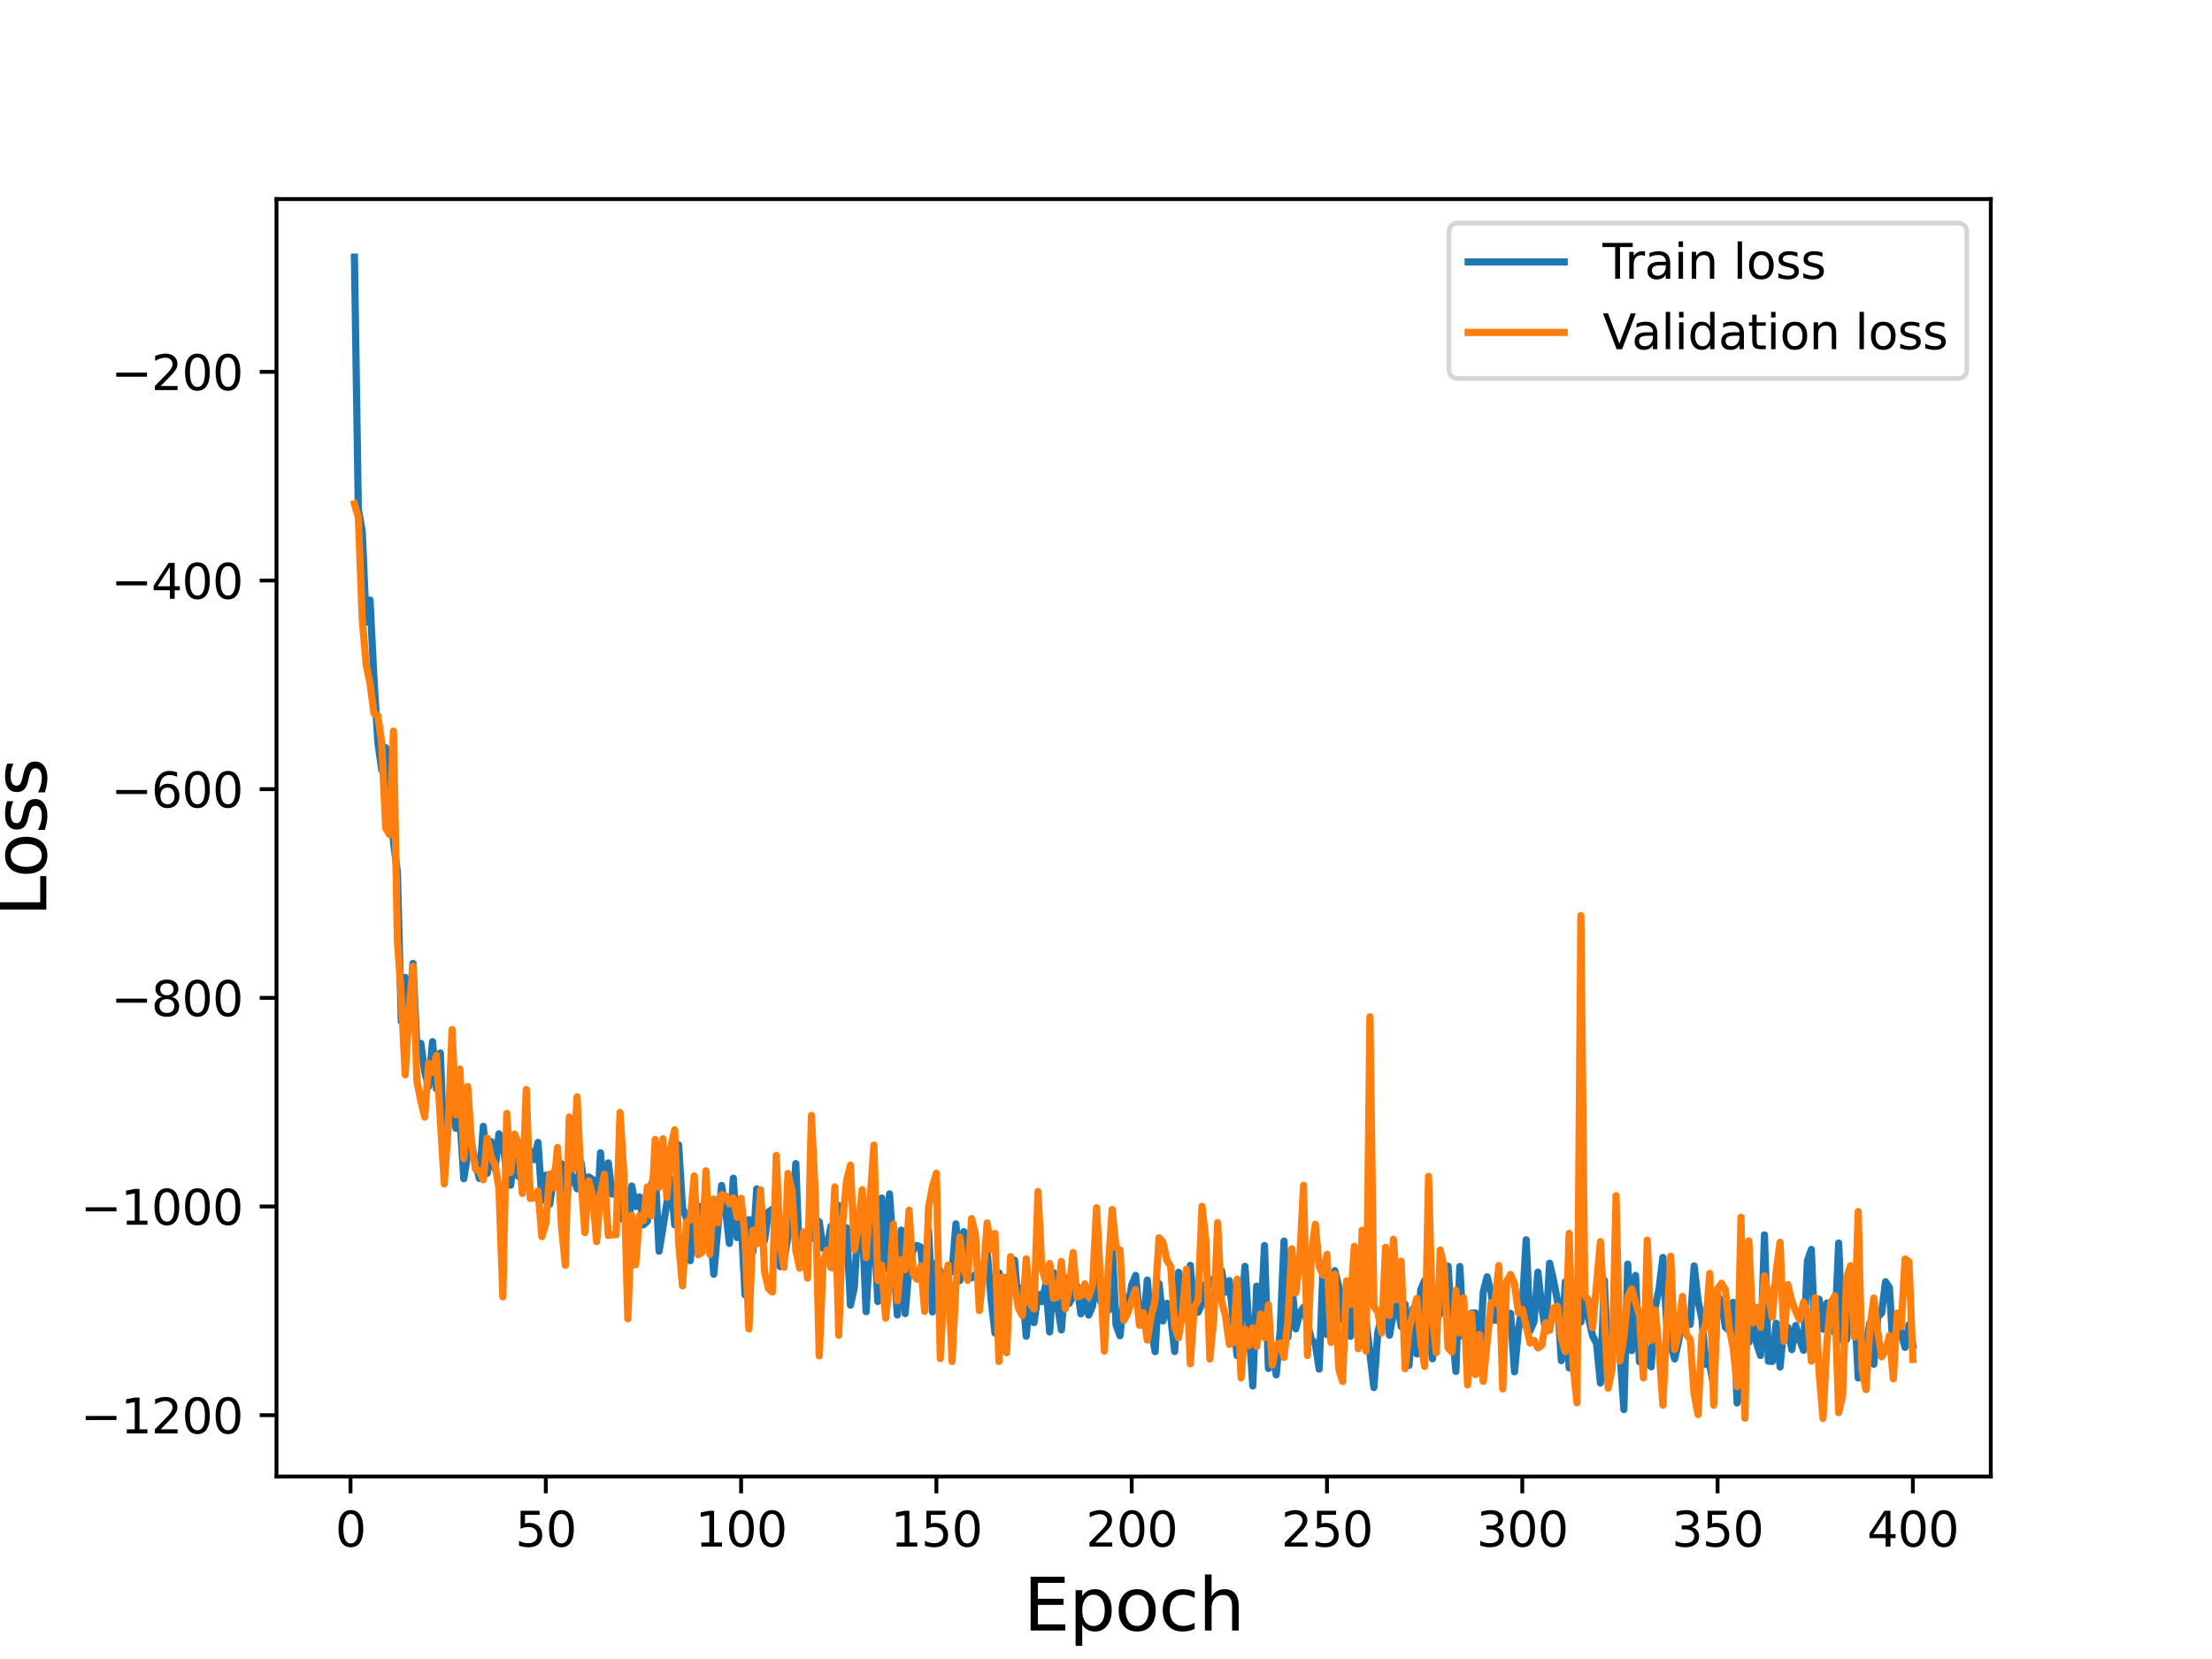 <?xml version="1.0" encoding="utf-8" standalone="no"?>
<!DOCTYPE svg PUBLIC "-//W3C//DTD SVG 1.1//EN"
  "http://www.w3.org/Graphics/SVG/1.1/DTD/svg11.dtd">
<svg height="345.6pt" version="1.1" viewBox="0 0 460.8 345.6" width="460.8pt" xmlns="http://www.w3.org/2000/svg" xmlns:xlink="http://www.w3.org/1999/xlink">
 <defs>
  <style type="text/css">*{stroke-linecap:butt;stroke-linejoin:round;}</style>
 </defs>
 <g id="figure_1">
  <g id="patch_1">
   <path d="M 0 345.6 
L 460.8 345.6 
L 460.8 0 
L 0 0 
z
" style="fill:#ffffff;"/>
  </g>
  <g id="axes_1">
   <g id="patch_2">
    <path d="M 57.6 307.584 
L 414.72 307.584 
L 414.72 41.472 
L 57.6 41.472 
z
" style="fill:#ffffff;"/>
   </g>
   <g id="matplotlib.axis_1">
    <g id="xtick_1">
     <g id="line2d_1">
      <defs>
       <path d="M 0 0 
L 0 3.5 
" id="m85d0557d67" style="stroke:#000000;stroke-width:0.8;"/>
      </defs>
      <g>
       <use style="stroke:#000000;stroke-width:0.8;" x="73.019" xlink:href="#m85d0557d67" y="307.584"/>
      </g>
     </g>
     <g id="text_1">
      <!-- 0 -->
      <g transform="translate(69.838 322.182)scale(0.1 -0.1)">
       <defs>
        <path d="M 2034 4250 
Q 1547 4250 1301 3770 
Q 1056 3291 1056 2328 
Q 1056 1369 1301 889 
Q 1547 409 2034 409 
Q 2525 409 2770 889 
Q 3016 1369 3016 2328 
Q 3016 3291 2770 3770 
Q 2525 4250 2034 4250 
z
M 2034 4750 
Q 2819 4750 3233 4129 
Q 3647 3509 3647 2328 
Q 3647 1150 3233 529 
Q 2819 -91 2034 -91 
Q 1250 -91 836 529 
Q 422 1150 422 2328 
Q 422 3509 836 4129 
Q 1250 4750 2034 4750 
z
" id="DejaVuSans-30" transform="scale(0.016)"/>
       </defs>
       <use xlink:href="#DejaVuSans-30"/>
      </g>
     </g>
    </g>
    <g id="xtick_2">
     <g id="line2d_2">
      <g>
       <use style="stroke:#000000;stroke-width:0.8;" x="113.703" xlink:href="#m85d0557d67" y="307.584"/>
      </g>
     </g>
     <g id="text_2">
      <!-- 50 -->
      <g transform="translate(107.34 322.182)scale(0.1 -0.1)">
       <defs>
        <path d="M 691 4666 
L 3169 4666 
L 3169 4134 
L 1269 4134 
L 1269 2991 
Q 1406 3038 1543 3061 
Q 1681 3084 1819 3084 
Q 2600 3084 3056 2656 
Q 3513 2228 3513 1497 
Q 3513 744 3044 326 
Q 2575 -91 1722 -91 
Q 1428 -91 1123 -41 
Q 819 9 494 109 
L 494 744 
Q 775 591 1075 516 
Q 1375 441 1709 441 
Q 2250 441 2565 725 
Q 2881 1009 2881 1497 
Q 2881 1984 2565 2268 
Q 2250 2553 1709 2553 
Q 1456 2553 1204 2497 
Q 953 2441 691 2322 
L 691 4666 
z
" id="DejaVuSans-35" transform="scale(0.016)"/>
       </defs>
       <use xlink:href="#DejaVuSans-35"/>
       <use x="63.623" xlink:href="#DejaVuSans-30"/>
      </g>
     </g>
    </g>
    <g id="xtick_3">
     <g id="line2d_3">
      <g>
       <use style="stroke:#000000;stroke-width:0.8;" x="154.386" xlink:href="#m85d0557d67" y="307.584"/>
      </g>
     </g>
     <g id="text_3">
      <!-- 100 -->
      <g transform="translate(144.842 322.182)scale(0.1 -0.1)">
       <defs>
        <path d="M 794 531 
L 1825 531 
L 1825 4091 
L 703 3866 
L 703 4441 
L 1819 4666 
L 2450 4666 
L 2450 531 
L 3481 531 
L 3481 0 
L 794 0 
L 794 531 
z
" id="DejaVuSans-31" transform="scale(0.016)"/>
       </defs>
       <use xlink:href="#DejaVuSans-31"/>
       <use x="63.623" xlink:href="#DejaVuSans-30"/>
       <use x="127.246" xlink:href="#DejaVuSans-30"/>
      </g>
     </g>
    </g>
    <g id="xtick_4">
     <g id="line2d_4">
      <g>
       <use style="stroke:#000000;stroke-width:0.8;" x="195.07" xlink:href="#m85d0557d67" y="307.584"/>
      </g>
     </g>
     <g id="text_4">
      <!-- 150 -->
      <g transform="translate(185.526 322.182)scale(0.1 -0.1)">
       <use xlink:href="#DejaVuSans-31"/>
       <use x="63.623" xlink:href="#DejaVuSans-35"/>
       <use x="127.246" xlink:href="#DejaVuSans-30"/>
      </g>
     </g>
    </g>
    <g id="xtick_5">
     <g id="line2d_5">
      <g>
       <use style="stroke:#000000;stroke-width:0.8;" x="235.753" xlink:href="#m85d0557d67" y="307.584"/>
      </g>
     </g>
     <g id="text_5">
      <!-- 200 -->
      <g transform="translate(226.209 322.182)scale(0.1 -0.1)">
       <defs>
        <path d="M 1228 531 
L 3431 531 
L 3431 0 
L 469 0 
L 469 531 
Q 828 903 1448 1529 
Q 2069 2156 2228 2338 
Q 2531 2678 2651 2914 
Q 2772 3150 2772 3378 
Q 2772 3750 2511 3984 
Q 2250 4219 1831 4219 
Q 1534 4219 1204 4116 
Q 875 4013 500 3803 
L 500 4441 
Q 881 4594 1212 4672 
Q 1544 4750 1819 4750 
Q 2544 4750 2975 4387 
Q 3406 4025 3406 3419 
Q 3406 3131 3298 2873 
Q 3191 2616 2906 2266 
Q 2828 2175 2409 1742 
Q 1991 1309 1228 531 
z
" id="DejaVuSans-32" transform="scale(0.016)"/>
       </defs>
       <use xlink:href="#DejaVuSans-32"/>
       <use x="63.623" xlink:href="#DejaVuSans-30"/>
       <use x="127.246" xlink:href="#DejaVuSans-30"/>
      </g>
     </g>
    </g>
    <g id="xtick_6">
     <g id="line2d_6">
      <g>
       <use style="stroke:#000000;stroke-width:0.8;" x="276.437" xlink:href="#m85d0557d67" y="307.584"/>
      </g>
     </g>
     <g id="text_6">
      <!-- 250 -->
      <g transform="translate(266.893 322.182)scale(0.1 -0.1)">
       <use xlink:href="#DejaVuSans-32"/>
       <use x="63.623" xlink:href="#DejaVuSans-35"/>
       <use x="127.246" xlink:href="#DejaVuSans-30"/>
      </g>
     </g>
    </g>
    <g id="xtick_7">
     <g id="line2d_7">
      <g>
       <use style="stroke:#000000;stroke-width:0.8;" x="317.12" xlink:href="#m85d0557d67" y="307.584"/>
      </g>
     </g>
     <g id="text_7">
      <!-- 300 -->
      <g transform="translate(307.576 322.182)scale(0.1 -0.1)">
       <defs>
        <path d="M 2597 2516 
Q 3050 2419 3304 2112 
Q 3559 1806 3559 1356 
Q 3559 666 3084 287 
Q 2609 -91 1734 -91 
Q 1441 -91 1130 -33 
Q 819 25 488 141 
L 488 750 
Q 750 597 1062 519 
Q 1375 441 1716 441 
Q 2309 441 2620 675 
Q 2931 909 2931 1356 
Q 2931 1769 2642 2001 
Q 2353 2234 1838 2234 
L 1294 2234 
L 1294 2753 
L 1863 2753 
Q 2328 2753 2575 2939 
Q 2822 3125 2822 3475 
Q 2822 3834 2567 4026 
Q 2313 4219 1838 4219 
Q 1578 4219 1281 4162 
Q 984 4106 628 3988 
L 628 4550 
Q 988 4650 1302 4700 
Q 1616 4750 1894 4750 
Q 2613 4750 3031 4423 
Q 3450 4097 3450 3541 
Q 3450 3153 3228 2886 
Q 3006 2619 2597 2516 
z
" id="DejaVuSans-33" transform="scale(0.016)"/>
       </defs>
       <use xlink:href="#DejaVuSans-33"/>
       <use x="63.623" xlink:href="#DejaVuSans-30"/>
       <use x="127.246" xlink:href="#DejaVuSans-30"/>
      </g>
     </g>
    </g>
    <g id="xtick_8">
     <g id="line2d_8">
      <g>
       <use style="stroke:#000000;stroke-width:0.8;" x="357.804" xlink:href="#m85d0557d67" y="307.584"/>
      </g>
     </g>
     <g id="text_8">
      <!-- 350 -->
      <g transform="translate(348.26 322.182)scale(0.1 -0.1)">
       <use xlink:href="#DejaVuSans-33"/>
       <use x="63.623" xlink:href="#DejaVuSans-35"/>
       <use x="127.246" xlink:href="#DejaVuSans-30"/>
      </g>
     </g>
    </g>
    <g id="xtick_9">
     <g id="line2d_9">
      <g>
       <use style="stroke:#000000;stroke-width:0.8;" x="398.487" xlink:href="#m85d0557d67" y="307.584"/>
      </g>
     </g>
     <g id="text_9">
      <!-- 400 -->
      <g transform="translate(388.944 322.182)scale(0.1 -0.1)">
       <defs>
        <path d="M 2419 4116 
L 825 1625 
L 2419 1625 
L 2419 4116 
z
M 2253 4666 
L 3047 4666 
L 3047 1625 
L 3713 1625 
L 3713 1100 
L 3047 1100 
L 3047 0 
L 2419 0 
L 2419 1100 
L 313 1100 
L 313 1709 
L 2253 4666 
z
" id="DejaVuSans-34" transform="scale(0.016)"/>
       </defs>
       <use xlink:href="#DejaVuSans-34"/>
       <use x="63.623" xlink:href="#DejaVuSans-30"/>
       <use x="127.246" xlink:href="#DejaVuSans-30"/>
      </g>
     </g>
    </g>
    <g id="text_10">
     <!-- Epoch -->
     <g transform="translate(213.194 339.66)scale(0.15 -0.15)">
      <defs>
       <path d="M 628 4666 
L 3578 4666 
L 3578 4134 
L 1259 4134 
L 1259 2753 
L 3481 2753 
L 3481 2222 
L 1259 2222 
L 1259 531 
L 3634 531 
L 3634 0 
L 628 0 
L 628 4666 
z
" id="DejaVuSans-45" transform="scale(0.016)"/>
       <path d="M 1159 525 
L 1159 -1331 
L 581 -1331 
L 581 3500 
L 1159 3500 
L 1159 2969 
Q 1341 3281 1617 3432 
Q 1894 3584 2278 3584 
Q 2916 3584 3314 3078 
Q 3713 2572 3713 1747 
Q 3713 922 3314 415 
Q 2916 -91 2278 -91 
Q 1894 -91 1617 61 
Q 1341 213 1159 525 
z
M 3116 1747 
Q 3116 2381 2855 2742 
Q 2594 3103 2138 3103 
Q 1681 3103 1420 2742 
Q 1159 2381 1159 1747 
Q 1159 1113 1420 752 
Q 1681 391 2138 391 
Q 2594 391 2855 752 
Q 3116 1113 3116 1747 
z
" id="DejaVuSans-70" transform="scale(0.016)"/>
       <path d="M 1959 3097 
Q 1497 3097 1228 2736 
Q 959 2375 959 1747 
Q 959 1119 1226 758 
Q 1494 397 1959 397 
Q 2419 397 2687 759 
Q 2956 1122 2956 1747 
Q 2956 2369 2687 2733 
Q 2419 3097 1959 3097 
z
M 1959 3584 
Q 2709 3584 3137 3096 
Q 3566 2609 3566 1747 
Q 3566 888 3137 398 
Q 2709 -91 1959 -91 
Q 1206 -91 779 398 
Q 353 888 353 1747 
Q 353 2609 779 3096 
Q 1206 3584 1959 3584 
z
" id="DejaVuSans-6f" transform="scale(0.016)"/>
       <path d="M 3122 3366 
L 3122 2828 
Q 2878 2963 2633 3030 
Q 2388 3097 2138 3097 
Q 1578 3097 1268 2742 
Q 959 2388 959 1747 
Q 959 1106 1268 751 
Q 1578 397 2138 397 
Q 2388 397 2633 464 
Q 2878 531 3122 666 
L 3122 134 
Q 2881 22 2623 -34 
Q 2366 -91 2075 -91 
Q 1284 -91 818 406 
Q 353 903 353 1747 
Q 353 2603 823 3093 
Q 1294 3584 2113 3584 
Q 2378 3584 2631 3529 
Q 2884 3475 3122 3366 
z
" id="DejaVuSans-63" transform="scale(0.016)"/>
       <path d="M 3513 2113 
L 3513 0 
L 2938 0 
L 2938 2094 
Q 2938 2591 2744 2837 
Q 2550 3084 2163 3084 
Q 1697 3084 1428 2787 
Q 1159 2491 1159 1978 
L 1159 0 
L 581 0 
L 581 4863 
L 1159 4863 
L 1159 2956 
Q 1366 3272 1645 3428 
Q 1925 3584 2291 3584 
Q 2894 3584 3203 3211 
Q 3513 2838 3513 2113 
z
" id="DejaVuSans-68" transform="scale(0.016)"/>
      </defs>
      <use xlink:href="#DejaVuSans-45"/>
      <use x="63.184" xlink:href="#DejaVuSans-70"/>
      <use x="126.66" xlink:href="#DejaVuSans-6f"/>
      <use x="187.842" xlink:href="#DejaVuSans-63"/>
      <use x="242.822" xlink:href="#DejaVuSans-68"/>
     </g>
    </g>
   </g>
   <g id="matplotlib.axis_2">
    <g id="ytick_1">
     <g id="line2d_10">
      <defs>
       <path d="M 0 0 
L -3.5 0 
" id="m32efc9af13" style="stroke:#000000;stroke-width:0.8;"/>
      </defs>
      <g>
       <use style="stroke:#000000;stroke-width:0.8;" x="57.6" xlink:href="#m32efc9af13" y="294.806"/>
      </g>
     </g>
     <g id="text_11">
      <!-- −1200 -->
      <g transform="translate(16.77 298.605)scale(0.1 -0.1)">
       <defs>
        <path d="M 678 2272 
L 4684 2272 
L 4684 1741 
L 678 1741 
L 678 2272 
z
" id="DejaVuSans-2212" transform="scale(0.016)"/>
       </defs>
       <use xlink:href="#DejaVuSans-2212"/>
       <use x="83.789" xlink:href="#DejaVuSans-31"/>
       <use x="147.412" xlink:href="#DejaVuSans-32"/>
       <use x="211.035" xlink:href="#DejaVuSans-30"/>
       <use x="274.658" xlink:href="#DejaVuSans-30"/>
      </g>
     </g>
    </g>
    <g id="ytick_2">
     <g id="line2d_11">
      <g>
       <use style="stroke:#000000;stroke-width:0.8;" x="57.6" xlink:href="#m32efc9af13" y="251.337"/>
      </g>
     </g>
     <g id="text_12">
      <!-- −1000 -->
      <g transform="translate(16.77 255.137)scale(0.1 -0.1)">
       <use xlink:href="#DejaVuSans-2212"/>
       <use x="83.789" xlink:href="#DejaVuSans-31"/>
       <use x="147.412" xlink:href="#DejaVuSans-30"/>
       <use x="211.035" xlink:href="#DejaVuSans-30"/>
       <use x="274.658" xlink:href="#DejaVuSans-30"/>
      </g>
     </g>
    </g>
    <g id="ytick_3">
     <g id="line2d_12">
      <g>
       <use style="stroke:#000000;stroke-width:0.8;" x="57.6" xlink:href="#m32efc9af13" y="207.869"/>
      </g>
     </g>
     <g id="text_13">
      <!-- −800 -->
      <g transform="translate(23.133 211.668)scale(0.1 -0.1)">
       <defs>
        <path d="M 2034 2216 
Q 1584 2216 1326 1975 
Q 1069 1734 1069 1313 
Q 1069 891 1326 650 
Q 1584 409 2034 409 
Q 2484 409 2743 651 
Q 3003 894 3003 1313 
Q 3003 1734 2745 1975 
Q 2488 2216 2034 2216 
z
M 1403 2484 
Q 997 2584 770 2862 
Q 544 3141 544 3541 
Q 544 4100 942 4425 
Q 1341 4750 2034 4750 
Q 2731 4750 3128 4425 
Q 3525 4100 3525 3541 
Q 3525 3141 3298 2862 
Q 3072 2584 2669 2484 
Q 3125 2378 3379 2068 
Q 3634 1759 3634 1313 
Q 3634 634 3220 271 
Q 2806 -91 2034 -91 
Q 1263 -91 848 271 
Q 434 634 434 1313 
Q 434 1759 690 2068 
Q 947 2378 1403 2484 
z
M 1172 3481 
Q 1172 3119 1398 2916 
Q 1625 2713 2034 2713 
Q 2441 2713 2670 2916 
Q 2900 3119 2900 3481 
Q 2900 3844 2670 4047 
Q 2441 4250 2034 4250 
Q 1625 4250 1398 4047 
Q 1172 3844 1172 3481 
z
" id="DejaVuSans-38" transform="scale(0.016)"/>
       </defs>
       <use xlink:href="#DejaVuSans-2212"/>
       <use x="83.789" xlink:href="#DejaVuSans-38"/>
       <use x="147.412" xlink:href="#DejaVuSans-30"/>
       <use x="211.035" xlink:href="#DejaVuSans-30"/>
      </g>
     </g>
    </g>
    <g id="ytick_4">
     <g id="line2d_13">
      <g>
       <use style="stroke:#000000;stroke-width:0.8;" x="57.6" xlink:href="#m32efc9af13" y="164.401"/>
      </g>
     </g>
     <g id="text_14">
      <!-- −600 -->
      <g transform="translate(23.133 168.2)scale(0.1 -0.1)">
       <defs>
        <path d="M 2113 2584 
Q 1688 2584 1439 2293 
Q 1191 2003 1191 1497 
Q 1191 994 1439 701 
Q 1688 409 2113 409 
Q 2538 409 2786 701 
Q 3034 994 3034 1497 
Q 3034 2003 2786 2293 
Q 2538 2584 2113 2584 
z
M 3366 4563 
L 3366 3988 
Q 3128 4100 2886 4159 
Q 2644 4219 2406 4219 
Q 1781 4219 1451 3797 
Q 1122 3375 1075 2522 
Q 1259 2794 1537 2939 
Q 1816 3084 2150 3084 
Q 2853 3084 3261 2657 
Q 3669 2231 3669 1497 
Q 3669 778 3244 343 
Q 2819 -91 2113 -91 
Q 1303 -91 875 529 
Q 447 1150 447 2328 
Q 447 3434 972 4092 
Q 1497 4750 2381 4750 
Q 2619 4750 2861 4703 
Q 3103 4656 3366 4563 
z
" id="DejaVuSans-36" transform="scale(0.016)"/>
       </defs>
       <use xlink:href="#DejaVuSans-2212"/>
       <use x="83.789" xlink:href="#DejaVuSans-36"/>
       <use x="147.412" xlink:href="#DejaVuSans-30"/>
       <use x="211.035" xlink:href="#DejaVuSans-30"/>
      </g>
     </g>
    </g>
    <g id="ytick_5">
     <g id="line2d_14">
      <g>
       <use style="stroke:#000000;stroke-width:0.8;" x="57.6" xlink:href="#m32efc9af13" y="120.932"/>
      </g>
     </g>
     <g id="text_15">
      <!-- −400 -->
      <g transform="translate(23.133 124.731)scale(0.1 -0.1)">
       <use xlink:href="#DejaVuSans-2212"/>
       <use x="83.789" xlink:href="#DejaVuSans-34"/>
       <use x="147.412" xlink:href="#DejaVuSans-30"/>
       <use x="211.035" xlink:href="#DejaVuSans-30"/>
      </g>
     </g>
    </g>
    <g id="ytick_6">
     <g id="line2d_15">
      <g>
       <use style="stroke:#000000;stroke-width:0.8;" x="57.6" xlink:href="#m32efc9af13" y="77.464"/>
      </g>
     </g>
     <g id="text_16">
      <!-- −200 -->
      <g transform="translate(23.133 81.263)scale(0.1 -0.1)">
       <use xlink:href="#DejaVuSans-2212"/>
       <use x="83.789" xlink:href="#DejaVuSans-32"/>
       <use x="147.412" xlink:href="#DejaVuSans-30"/>
       <use x="211.035" xlink:href="#DejaVuSans-30"/>
      </g>
     </g>
    </g>
    <g id="text_17">
     <!-- Loss -->
     <g transform="translate(9.651 190.979)rotate(-90)scale(0.15 -0.15)">
      <defs>
       <path d="M 628 4666 
L 1259 4666 
L 1259 531 
L 3531 531 
L 3531 0 
L 628 0 
L 628 4666 
z
" id="DejaVuSans-4c" transform="scale(0.016)"/>
       <path d="M 2834 3397 
L 2834 2853 
Q 2591 2978 2328 3040 
Q 2066 3103 1784 3103 
Q 1356 3103 1142 2972 
Q 928 2841 928 2578 
Q 928 2378 1081 2264 
Q 1234 2150 1697 2047 
L 1894 2003 
Q 2506 1872 2764 1633 
Q 3022 1394 3022 966 
Q 3022 478 2636 193 
Q 2250 -91 1575 -91 
Q 1294 -91 989 -36 
Q 684 19 347 128 
L 347 722 
Q 666 556 975 473 
Q 1284 391 1588 391 
Q 1994 391 2212 530 
Q 2431 669 2431 922 
Q 2431 1156 2273 1281 
Q 2116 1406 1581 1522 
L 1381 1569 
Q 847 1681 609 1914 
Q 372 2147 372 2553 
Q 372 3047 722 3315 
Q 1072 3584 1716 3584 
Q 2034 3584 2315 3537 
Q 2597 3491 2834 3397 
z
" id="DejaVuSans-73" transform="scale(0.016)"/>
      </defs>
      <use xlink:href="#DejaVuSans-4c"/>
      <use x="53.963" xlink:href="#DejaVuSans-6f"/>
      <use x="115.145" xlink:href="#DejaVuSans-73"/>
      <use x="167.244" xlink:href="#DejaVuSans-73"/>
     </g>
    </g>
   </g>
   <g id="line2d_16">
    <path clip-path="url(#p80e3a830c1)" d="M 73.833 53.568 
L 74.646 106.083 
L 75.46 110.734 
L 76.274 129.599 
L 77.087 125.014 
L 77.901 141.393 
L 78.715 154.64 
L 79.528 160.421 
L 80.342 155.75 
L 81.156 161.123 
L 81.969 175.389 
L 82.783 181.665 
L 83.597 212.772 
L 84.41 203.626 
L 85.224 211.679 
L 86.038 200.702 
L 86.851 218.437 
L 87.665 217.355 
L 88.479 223.335 
L 89.292 226.341 
L 90.106 216.997 
L 90.92 226.832 
L 91.733 219.362 
L 92.547 240.885 
L 93.361 231.956 
L 94.174 230.038 
L 94.988 235.046 
L 95.802 232.788 
L 96.616 245.549 
L 97.429 240.346 
L 98.243 238.35 
L 99.057 242.42 
L 99.87 245.496 
L 100.684 234.64 
L 101.498 244.426 
L 102.311 237.795 
L 103.125 243.553 
L 103.939 236.196 
L 104.752 237.978 
L 105.566 244.442 
L 106.38 246.904 
L 107.193 239.123 
L 108.007 245.104 
L 108.821 242.242 
L 109.634 241.523 
L 110.448 239.754 
L 111.262 241.572 
L 112.075 237.984 
L 112.889 250.024 
L 113.703 244.814 
L 114.516 250.892 
L 115.33 245.006 
L 116.144 241.84 
L 116.957 242.459 
L 117.771 254.95 
L 118.585 243.761 
L 119.398 245.415 
L 120.212 247.638 
L 121.026 242.141 
L 121.839 247.345 
L 122.653 245.191 
L 123.467 245.716 
L 124.28 255.043 
L 125.094 240.149 
L 125.908 251.315 
L 126.721 242.253 
L 127.535 248.749 
L 128.349 247.025 
L 129.162 253.914 
L 129.976 251.847 
L 130.79 258.943 
L 131.603 247.075 
L 132.417 251.328 
L 133.231 249.341 
L 134.044 255.155 
L 134.858 254.387 
L 135.672 247.177 
L 136.485 243.88 
L 137.299 260.652 
L 139.74 245.619 
L 140.554 255.152 
L 141.367 238.482 
L 142.181 251.612 
L 142.995 253.767 
L 143.808 262.61 
L 144.622 252.356 
L 145.436 251.226 
L 146.249 254.539 
L 147.063 248.206 
L 147.877 254.2 
L 148.69 265.446 
L 150.318 246.96 
L 151.131 251.737 
L 151.945 259.039 
L 152.759 245.437 
L 153.572 257.811 
L 154.386 254.077 
L 155.2 269.747 
L 156.013 254.063 
L 156.827 260.794 
L 157.641 247.67 
L 158.454 250.145 
L 159.268 258.408 
L 160.082 252.471 
L 160.895 251.909 
L 161.709 255.422 
L 162.523 263.86 
L 163.336 262.28 
L 164.15 257.601 
L 164.964 255.786 
L 165.777 242.395 
L 166.591 263.976 
L 167.405 263.732 
L 168.219 257.579 
L 169.032 257.999 
L 169.846 253.952 
L 170.66 254.508 
L 171.473 260.04 
L 172.287 259.743 
L 173.101 255.478 
L 173.914 264.25 
L 174.728 251.157 
L 175.542 262.072 
L 176.355 255.754 
L 177.169 271.888 
L 177.983 268.138 
L 178.796 253.402 
L 179.61 254.189 
L 180.424 273.244 
L 181.237 258.668 
L 182.051 254.639 
L 182.865 271.133 
L 183.678 249.581 
L 184.492 264.167 
L 185.306 248.711 
L 186.933 273.934 
L 187.747 256.25 
L 188.56 273.646 
L 189.374 263.822 
L 190.188 260.493 
L 191.001 259.447 
L 191.815 259.818 
L 192.629 268.489 
L 193.442 256.307 
L 194.256 273.299 
L 195.07 263.08 
L 195.883 264.964 
L 196.697 270.809 
L 197.511 263.912 
L 198.324 264.948 
L 199.138 254.952 
L 199.952 266.767 
L 200.765 256.584 
L 201.579 265.844 
L 202.393 266.216 
L 204.834 264.008 
L 205.647 260.738 
L 206.461 270.58 
L 207.275 277.708 
L 208.088 265.141 
L 208.902 267.92 
L 209.716 266.131 
L 210.529 267.378 
L 211.343 262.506 
L 212.157 272.267 
L 212.97 268.282 
L 213.784 278.349 
L 214.598 269.289 
L 215.411 275.523 
L 216.225 269.596 
L 217.039 271.151 
L 217.852 267.62 
L 218.666 277.485 
L 219.48 265.124 
L 220.293 271.889 
L 221.107 277.037 
L 221.921 266.285 
L 222.734 271.512 
L 223.548 269.975 
L 224.362 267.89 
L 225.175 273.693 
L 225.989 270.876 
L 226.803 273.961 
L 227.616 271.99 
L 228.43 262.649 
L 229.244 271.086 
L 230.057 266.999 
L 230.871 272.982 
L 231.685 259.538 
L 232.498 276.005 
L 233.312 278.258 
L 234.126 270.022 
L 234.939 272.894 
L 235.753 267.692 
L 236.567 265.696 
L 237.381 273.899 
L 238.194 276.105 
L 239.008 266.659 
L 239.822 277.088 
L 240.635 281.576 
L 241.449 267.409 
L 242.263 275.177 
L 243.076 271.516 
L 243.89 274.424 
L 244.704 281.547 
L 245.517 265.04 
L 246.331 269.953 
L 247.145 267.096 
L 247.958 263.601 
L 248.772 273.507 
L 249.586 273.348 
L 250.399 271.559 
L 251.213 267.439 
L 252.027 267.606 
L 252.84 266.333 
L 253.654 267.91 
L 254.468 264.714 
L 255.281 269.199 
L 256.095 266.78 
L 256.909 275.237 
L 257.722 282.416 
L 258.536 275.826 
L 259.35 263.797 
L 260.977 288.724 
L 261.791 267.928 
L 262.604 275.913 
L 263.418 259.471 
L 264.232 285.091 
L 265.045 280.253 
L 265.859 286.399 
L 266.673 277.412 
L 267.486 258.536 
L 268.3 278.547 
L 269.114 267.27 
L 269.927 276.827 
L 270.741 273.559 
L 271.555 272.343 
L 273.182 279.043 
L 273.996 279.866 
L 274.809 285.211 
L 275.623 263.79 
L 276.437 278.021 
L 277.25 272.643 
L 278.064 264.705 
L 278.878 267.966 
L 279.691 274.958 
L 280.505 268.089 
L 281.319 278.392 
L 282.132 269.323 
L 282.946 273.302 
L 283.76 279.991 
L 284.573 275.028 
L 286.201 289.052 
L 287.014 277.56 
L 287.828 274.363 
L 288.642 269.831 
L 289.455 278.147 
L 290.269 273.616 
L 291.083 271.739 
L 291.896 276.337 
L 292.71 271.708 
L 293.524 284.439 
L 294.337 272.647 
L 295.151 282.052 
L 295.965 268.686 
L 296.778 266.747 
L 297.592 276.811 
L 298.406 283.068 
L 299.219 275.239 
L 300.033 273.404 
L 300.847 269.173 
L 301.66 263.772 
L 302.474 276.263 
L 303.288 285.7 
L 304.101 263.835 
L 304.915 278.451 
L 305.729 275.019 
L 306.543 273.528 
L 307.356 273.505 
L 308.17 284.636 
L 308.984 269.103 
L 309.797 265.981 
L 310.611 269.179 
L 311.425 275.064 
L 312.238 270.844 
L 313.052 274.189 
L 313.866 273.667 
L 314.679 273.595 
L 315.493 285.777 
L 316.307 277.093 
L 317.12 272.062 
L 317.934 258.273 
L 318.748 277.209 
L 319.561 275.31 
L 320.375 265.018 
L 321.189 272.439 
L 322.002 277.312 
L 322.816 263.145 
L 323.63 266.712 
L 324.443 270.915 
L 325.257 283.443 
L 326.071 267.031 
L 326.884 284.958 
L 327.698 281.461 
L 328.512 274.03 
L 329.325 275.402 
L 330.139 270.397 
L 330.953 274.671 
L 331.766 278.286 
L 332.58 279.829 
L 333.394 288.109 
L 334.207 266.705 
L 335.021 285.496 
L 335.835 281.854 
L 336.648 277.322 
L 337.462 281.642 
L 338.276 293.64 
L 339.089 263.336 
L 339.903 281.356 
L 340.717 265.704 
L 341.53 283.673 
L 342.344 277.486 
L 343.158 284.031 
L 343.971 284.736 
L 344.785 272.488 
L 345.599 268.501 
L 346.412 261.957 
L 347.226 276.144 
L 348.04 280.026 
L 348.853 283.091 
L 349.667 279.531 
L 350.481 274.266 
L 351.294 274.858 
L 352.108 275.902 
L 352.922 263.714 
L 353.735 270.957 
L 354.549 274.902 
L 355.363 284.243 
L 356.176 284.208 
L 356.99 288.785 
L 357.804 270.028 
L 358.617 271.096 
L 359.431 276.493 
L 360.245 277.127 
L 361.058 271.314 
L 361.872 292.259 
L 362.686 289.689 
L 363.499 275.895 
L 364.313 279.631 
L 365.127 274.73 
L 365.94 279.852 
L 366.754 282.375 
L 367.568 257.247 
L 368.381 283.545 
L 369.195 283.615 
L 370.009 275.661 
L 370.822 284.757 
L 371.636 276.191 
L 372.45 276.529 
L 373.263 281.148 
L 374.077 276.132 
L 374.891 279.119 
L 375.704 281.299 
L 376.518 262.655 
L 377.332 260.281 
L 378.146 280.39 
L 378.959 270.661 
L 379.773 276.883 
L 380.587 271.442 
L 381.4 274.091 
L 382.214 277.624 
L 383.028 258.944 
L 383.841 279.24 
L 384.655 279.073 
L 385.469 273.088 
L 386.282 270.704 
L 387.096 287.057 
L 387.91 279.597 
L 388.723 280.093 
L 389.537 275.513 
L 390.351 284.193 
L 391.164 274.333 
L 391.978 273.543 
L 392.792 267.016 
L 393.605 268.264 
L 394.419 282.087 
L 395.233 274.821 
L 396.86 280.68 
L 397.674 275.955 
L 398.487 280.219 
L 398.487 280.219 
" style="fill:none;stroke:#1f77b4;stroke-linecap:square;stroke-width:1.5;"/>
   </g>
   <g id="line2d_17">
    <path clip-path="url(#p80e3a830c1)" d="M 73.833 104.939 
L 74.646 107.735 
L 75.46 128.977 
L 76.274 138.503 
L 77.087 142.351 
L 77.901 148.634 
L 78.715 149.038 
L 79.528 154.833 
L 80.342 172.478 
L 81.156 173.857 
L 81.969 152.296 
L 82.783 195.813 
L 83.597 207.562 
L 84.41 223.903 
L 85.224 210.295 
L 86.038 201.274 
L 86.851 225.214 
L 87.665 229.329 
L 88.479 232.707 
L 89.292 221.476 
L 90.106 223.347 
L 90.92 219.868 
L 92.547 246.628 
L 93.361 234.925 
L 94.174 214.472 
L 94.988 232.222 
L 95.802 222.697 
L 96.616 241.349 
L 97.429 226.343 
L 98.243 238.29 
L 99.057 243.556 
L 99.87 243.978 
L 100.684 245.768 
L 101.498 237.088 
L 102.311 241.008 
L 103.125 242.551 
L 103.939 247.542 
L 104.752 270.152 
L 105.566 231.945 
L 106.38 244.278 
L 107.193 236.269 
L 108.007 238.189 
L 108.821 248.621 
L 109.634 226.969 
L 110.448 249.643 
L 111.262 249.534 
L 112.075 248.087 
L 112.889 257.597 
L 113.703 254.94 
L 114.516 244.592 
L 115.33 247.403 
L 116.144 239.053 
L 116.957 255.31 
L 117.771 263.576 
L 118.585 232.701 
L 119.398 243.551 
L 120.212 228.503 
L 121.026 245.564 
L 121.839 256.77 
L 122.653 245.992 
L 123.467 249.022 
L 124.28 258.657 
L 125.094 248.65 
L 125.908 244.623 
L 126.721 257.37 
L 127.535 257.21 
L 128.349 257.223 
L 129.162 231.748 
L 129.976 244.747 
L 130.79 274.725 
L 131.603 253.165 
L 132.417 263.499 
L 133.231 253.193 
L 134.044 254.283 
L 134.858 247.263 
L 135.672 253.297 
L 136.485 237.385 
L 137.299 247.388 
L 138.113 237.229 
L 138.926 249.436 
L 139.74 239.018 
L 140.554 235.36 
L 141.367 258.802 
L 142.181 267.873 
L 142.995 254.56 
L 143.808 254.1 
L 144.622 244.953 
L 145.436 261.388 
L 146.249 260.886 
L 147.063 243.895 
L 147.877 261.317 
L 148.69 249.78 
L 149.504 254.764 
L 150.318 248.859 
L 151.131 249.113 
L 151.945 250.789 
L 152.759 249.513 
L 153.572 253.597 
L 154.386 249.624 
L 155.2 257.86 
L 156.013 276.842 
L 156.827 256.292 
L 157.641 259.137 
L 158.454 247.878 
L 159.268 264.88 
L 160.082 268.422 
L 160.895 269.166 
L 161.709 240.69 
L 162.523 259.587 
L 163.336 263.996 
L 164.15 244.447 
L 164.964 247.888 
L 165.777 260.467 
L 166.591 264.189 
L 167.405 256.615 
L 168.219 266.258 
L 169.032 232.372 
L 169.846 249.07 
L 170.66 282.464 
L 171.473 262.852 
L 172.287 260.41 
L 173.101 264.07 
L 173.914 247.253 
L 174.728 278.141 
L 175.542 254.579 
L 176.355 245.968 
L 177.169 242.723 
L 177.983 260.373 
L 178.796 255.67 
L 179.61 247.833 
L 180.424 261.976 
L 182.051 238.549 
L 182.865 266.757 
L 183.678 263.516 
L 184.492 274.596 
L 185.306 267.135 
L 186.119 255.023 
L 186.933 270.986 
L 187.747 262.371 
L 188.56 264.509 
L 189.374 252.109 
L 190.188 265.254 
L 191.001 266.488 
L 191.815 263.704 
L 192.629 273.171 
L 193.442 251.463 
L 194.256 247.166 
L 195.07 244.402 
L 195.883 283.028 
L 196.697 267.201 
L 197.511 263.513 
L 198.324 283.623 
L 199.138 267.8 
L 199.952 257.684 
L 200.765 264.211 
L 201.579 266.718 
L 202.393 253.858 
L 203.206 257.111 
L 204.02 273.01 
L 204.834 265.538 
L 205.647 254.759 
L 206.461 260.282 
L 207.275 256.951 
L 208.088 283.612 
L 208.902 266.026 
L 209.716 281.808 
L 210.529 261.78 
L 211.343 267.724 
L 212.157 272.498 
L 212.97 274.073 
L 213.784 262.224 
L 214.598 271.533 
L 215.411 272.692 
L 216.225 248.224 
L 217.039 264.177 
L 217.852 267.031 
L 218.666 263.216 
L 219.48 270.466 
L 220.293 270.213 
L 221.107 262.778 
L 221.921 272.676 
L 222.734 268.554 
L 223.548 260.916 
L 224.362 270.184 
L 225.175 269.926 
L 225.989 267.455 
L 226.803 270.201 
L 227.616 267.574 
L 228.43 251.596 
L 230.057 281.462 
L 230.871 264.4 
L 231.685 251.957 
L 232.498 259.945 
L 233.312 260.415 
L 234.126 275.054 
L 234.939 273.574 
L 235.753 270.917 
L 236.567 268.649 
L 237.381 276.09 
L 238.194 273.455 
L 239.008 279.169 
L 239.822 274.178 
L 240.635 270.884 
L 241.449 257.875 
L 242.263 258.695 
L 243.076 262.521 
L 243.89 263.846 
L 244.704 276.347 
L 245.517 278.668 
L 246.331 273.414 
L 247.145 264.43 
L 247.958 284.102 
L 248.772 272.415 
L 249.586 270.915 
L 250.399 251.298 
L 251.213 258.44 
L 252.027 283.101 
L 252.84 274.808 
L 253.654 254.704 
L 254.468 270.997 
L 255.281 274.098 
L 256.095 280.055 
L 256.909 279.742 
L 257.722 266.486 
L 258.536 287.035 
L 259.35 276.874 
L 260.163 280.328 
L 260.977 276.585 
L 261.791 280.511 
L 262.604 273.718 
L 263.418 278.672 
L 264.232 271.823 
L 265.045 284.374 
L 265.859 280.203 
L 266.673 279.761 
L 267.486 282.787 
L 268.3 275.131 
L 269.114 260.157 
L 269.927 269.322 
L 270.741 262.749 
L 271.555 246.91 
L 272.368 282.391 
L 273.182 261.569 
L 273.996 255.031 
L 274.809 263.866 
L 275.623 265.636 
L 276.437 261.287 
L 277.25 279.642 
L 278.064 265.425 
L 278.878 285.163 
L 279.691 287.81 
L 280.505 266.814 
L 281.319 271.756 
L 282.132 259.639 
L 282.946 280.969 
L 283.76 256.3 
L 284.573 281.464 
L 285.387 211.804 
L 286.201 272.18 
L 287.014 273.277 
L 287.828 277.67 
L 288.642 259.838 
L 289.455 274.064 
L 290.269 258.16 
L 291.083 270.75 
L 291.896 262.739 
L 292.71 285.118 
L 293.524 277.071 
L 294.337 273.521 
L 295.151 270.483 
L 295.965 279.641 
L 296.778 284.663 
L 297.592 245.057 
L 298.406 274.717 
L 299.219 281.784 
L 300.033 260.402 
L 300.847 263.893 
L 301.66 280.794 
L 302.474 281.65 
L 303.288 268.806 
L 304.101 277.681 
L 304.915 270.382 
L 305.729 288.506 
L 306.543 273.7 
L 307.356 286.339 
L 308.17 278.017 
L 308.984 287.768 
L 310.611 271.423 
L 311.425 271.439 
L 312.238 263.653 
L 313.052 289.338 
L 313.866 266.958 
L 314.679 265.487 
L 315.493 267.357 
L 316.307 273.478 
L 317.12 272.762 
L 318.748 279.777 
L 319.561 279.247 
L 320.375 280.794 
L 321.189 280.25 
L 322.002 275.56 
L 322.816 277.147 
L 323.63 272.488 
L 324.443 272.105 
L 325.257 278.794 
L 326.071 281.573 
L 326.884 256.94 
L 327.698 284.385 
L 328.512 292.225 
L 329.325 190.73 
L 330.139 269.888 
L 330.953 270.883 
L 331.766 276.569 
L 333.394 258.65 
L 335.021 289.169 
L 335.835 285.08 
L 336.648 249.068 
L 337.462 283.543 
L 338.276 278.704 
L 339.089 270.183 
L 339.903 268.498 
L 341.53 273.987 
L 342.344 287.042 
L 343.158 258.36 
L 343.971 279.264 
L 344.785 272.895 
L 345.599 280.894 
L 346.412 292.725 
L 347.226 275.566 
L 348.04 261.691 
L 348.853 281.132 
L 349.667 277.735 
L 350.481 270.077 
L 351.294 278.028 
L 352.108 279.012 
L 352.922 290.433 
L 353.735 294.674 
L 354.549 278.07 
L 355.363 275.641 
L 356.176 265.276 
L 356.99 292.735 
L 357.804 268.532 
L 358.617 267.329 
L 359.431 268.711 
L 360.245 276.643 
L 361.058 280.853 
L 361.872 288.878 
L 362.686 253.582 
L 363.499 295.428 
L 364.313 258.509 
L 365.127 275.617 
L 365.94 272.368 
L 366.754 276.537 
L 367.568 265.779 
L 368.381 269.662 
L 369.195 274.398 
L 370.009 264.89 
L 370.822 258.797 
L 371.636 279.393 
L 372.45 267.611 
L 373.263 271.02 
L 374.077 273.187 
L 374.891 274.899 
L 375.704 271.259 
L 376.518 273.547 
L 377.332 283.555 
L 378.146 270.302 
L 378.959 285.989 
L 379.773 295.488 
L 380.587 279.443 
L 381.4 271.318 
L 382.214 269.943 
L 383.028 294.277 
L 383.841 290.818 
L 384.655 266.427 
L 385.469 263.673 
L 386.282 278.54 
L 387.096 252.395 
L 387.91 285.37 
L 388.723 289.485 
L 389.537 276.735 
L 390.351 270.402 
L 391.164 277.411 
L 391.978 282.666 
L 392.792 281.371 
L 393.605 278.197 
L 394.419 287.242 
L 395.233 273.522 
L 396.046 276.346 
L 396.86 262.258 
L 397.674 262.847 
L 398.487 283.206 
L 398.487 283.206 
" style="fill:none;stroke:#ff7f0e;stroke-linecap:square;stroke-width:1.5;"/>
   </g>
   <g id="patch_3">
    <path d="M 57.6 307.584 
L 57.6 41.472 
" style="fill:none;stroke:#000000;stroke-linecap:square;stroke-linejoin:miter;stroke-width:0.8;"/>
   </g>
   <g id="patch_4">
    <path d="M 414.72 307.584 
L 414.72 41.472 
" style="fill:none;stroke:#000000;stroke-linecap:square;stroke-linejoin:miter;stroke-width:0.8;"/>
   </g>
   <g id="patch_5">
    <path d="M 57.6 307.584 
L 414.72 307.584 
" style="fill:none;stroke:#000000;stroke-linecap:square;stroke-linejoin:miter;stroke-width:0.8;"/>
   </g>
   <g id="patch_6">
    <path d="M 57.6 41.472 
L 414.72 41.472 
" style="fill:none;stroke:#000000;stroke-linecap:square;stroke-linejoin:miter;stroke-width:0.8;"/>
   </g>
   <g id="legend_1">
    <g id="patch_7">
     <path d="M 303.845 78.828 
L 407.72 78.828 
Q 409.72 78.828 409.72 76.828 
L 409.72 48.472 
Q 409.72 46.472 407.72 46.472 
L 303.845 46.472 
Q 301.845 46.472 301.845 48.472 
L 301.845 76.828 
Q 301.845 78.828 303.845 78.828 
z
" style="fill:#ffffff;opacity:0.8;stroke:#cccccc;stroke-linejoin:miter;"/>
    </g>
    <g id="line2d_18">
     <path d="M 305.845 54.57 
L 325.845 54.57 
" style="fill:none;stroke:#1f77b4;stroke-linecap:square;stroke-width:1.5;"/>
    </g>
    <g id="line2d_19"/>
    <g id="text_18">
     <!-- Train loss -->
     <g transform="translate(333.845 58.07)scale(0.1 -0.1)">
      <defs>
       <path d="M -19 4666 
L 3928 4666 
L 3928 4134 
L 2272 4134 
L 2272 0 
L 1638 0 
L 1638 4134 
L -19 4134 
L -19 4666 
z
" id="DejaVuSans-54" transform="scale(0.016)"/>
       <path d="M 2631 2963 
Q 2534 3019 2420 3045 
Q 2306 3072 2169 3072 
Q 1681 3072 1420 2755 
Q 1159 2438 1159 1844 
L 1159 0 
L 581 0 
L 581 3500 
L 1159 3500 
L 1159 2956 
Q 1341 3275 1631 3429 
Q 1922 3584 2338 3584 
Q 2397 3584 2469 3576 
Q 2541 3569 2628 3553 
L 2631 2963 
z
" id="DejaVuSans-72" transform="scale(0.016)"/>
       <path d="M 2194 1759 
Q 1497 1759 1228 1600 
Q 959 1441 959 1056 
Q 959 750 1161 570 
Q 1363 391 1709 391 
Q 2188 391 2477 730 
Q 2766 1069 2766 1631 
L 2766 1759 
L 2194 1759 
z
M 3341 1997 
L 3341 0 
L 2766 0 
L 2766 531 
Q 2569 213 2275 61 
Q 1981 -91 1556 -91 
Q 1019 -91 701 211 
Q 384 513 384 1019 
Q 384 1609 779 1909 
Q 1175 2209 1959 2209 
L 2766 2209 
L 2766 2266 
Q 2766 2663 2505 2880 
Q 2244 3097 1772 3097 
Q 1472 3097 1187 3025 
Q 903 2953 641 2809 
L 641 3341 
Q 956 3463 1253 3523 
Q 1550 3584 1831 3584 
Q 2591 3584 2966 3190 
Q 3341 2797 3341 1997 
z
" id="DejaVuSans-61" transform="scale(0.016)"/>
       <path d="M 603 3500 
L 1178 3500 
L 1178 0 
L 603 0 
L 603 3500 
z
M 603 4863 
L 1178 4863 
L 1178 4134 
L 603 4134 
L 603 4863 
z
" id="DejaVuSans-69" transform="scale(0.016)"/>
       <path d="M 3513 2113 
L 3513 0 
L 2938 0 
L 2938 2094 
Q 2938 2591 2744 2837 
Q 2550 3084 2163 3084 
Q 1697 3084 1428 2787 
Q 1159 2491 1159 1978 
L 1159 0 
L 581 0 
L 581 3500 
L 1159 3500 
L 1159 2956 
Q 1366 3272 1645 3428 
Q 1925 3584 2291 3584 
Q 2894 3584 3203 3211 
Q 3513 2838 3513 2113 
z
" id="DejaVuSans-6e" transform="scale(0.016)"/>
       <path id="DejaVuSans-20" transform="scale(0.016)"/>
       <path d="M 603 4863 
L 1178 4863 
L 1178 0 
L 603 0 
L 603 4863 
z
" id="DejaVuSans-6c" transform="scale(0.016)"/>
      </defs>
      <use xlink:href="#DejaVuSans-54"/>
      <use x="46.334" xlink:href="#DejaVuSans-72"/>
      <use x="87.447" xlink:href="#DejaVuSans-61"/>
      <use x="148.727" xlink:href="#DejaVuSans-69"/>
      <use x="176.51" xlink:href="#DejaVuSans-6e"/>
      <use x="239.889" xlink:href="#DejaVuSans-20"/>
      <use x="271.676" xlink:href="#DejaVuSans-6c"/>
      <use x="299.459" xlink:href="#DejaVuSans-6f"/>
      <use x="360.641" xlink:href="#DejaVuSans-73"/>
      <use x="412.74" xlink:href="#DejaVuSans-73"/>
     </g>
    </g>
    <g id="line2d_20">
     <path d="M 305.845 69.249 
L 325.845 69.249 
" style="fill:none;stroke:#ff7f0e;stroke-linecap:square;stroke-width:1.5;"/>
    </g>
    <g id="line2d_21"/>
    <g id="text_19">
     <!-- Validation loss -->
     <g transform="translate(333.845 72.749)scale(0.1 -0.1)">
      <defs>
       <path d="M 1831 0 
L 50 4666 
L 709 4666 
L 2188 738 
L 3669 4666 
L 4325 4666 
L 2547 0 
L 1831 0 
z
" id="DejaVuSans-56" transform="scale(0.016)"/>
       <path d="M 2906 2969 
L 2906 4863 
L 3481 4863 
L 3481 0 
L 2906 0 
L 2906 525 
Q 2725 213 2448 61 
Q 2172 -91 1784 -91 
Q 1150 -91 751 415 
Q 353 922 353 1747 
Q 353 2572 751 3078 
Q 1150 3584 1784 3584 
Q 2172 3584 2448 3432 
Q 2725 3281 2906 2969 
z
M 947 1747 
Q 947 1113 1208 752 
Q 1469 391 1925 391 
Q 2381 391 2643 752 
Q 2906 1113 2906 1747 
Q 2906 2381 2643 2742 
Q 2381 3103 1925 3103 
Q 1469 3103 1208 2742 
Q 947 2381 947 1747 
z
" id="DejaVuSans-64" transform="scale(0.016)"/>
       <path d="M 1172 4494 
L 1172 3500 
L 2356 3500 
L 2356 3053 
L 1172 3053 
L 1172 1153 
Q 1172 725 1289 603 
Q 1406 481 1766 481 
L 2356 481 
L 2356 0 
L 1766 0 
Q 1100 0 847 248 
Q 594 497 594 1153 
L 594 3053 
L 172 3053 
L 172 3500 
L 594 3500 
L 594 4494 
L 1172 4494 
z
" id="DejaVuSans-74" transform="scale(0.016)"/>
      </defs>
      <use xlink:href="#DejaVuSans-56"/>
      <use x="60.658" xlink:href="#DejaVuSans-61"/>
      <use x="121.938" xlink:href="#DejaVuSans-6c"/>
      <use x="149.721" xlink:href="#DejaVuSans-69"/>
      <use x="177.504" xlink:href="#DejaVuSans-64"/>
      <use x="240.98" xlink:href="#DejaVuSans-61"/>
      <use x="302.26" xlink:href="#DejaVuSans-74"/>
      <use x="341.469" xlink:href="#DejaVuSans-69"/>
      <use x="369.252" xlink:href="#DejaVuSans-6f"/>
      <use x="430.434" xlink:href="#DejaVuSans-6e"/>
      <use x="493.812" xlink:href="#DejaVuSans-20"/>
      <use x="525.6" xlink:href="#DejaVuSans-6c"/>
      <use x="553.383" xlink:href="#DejaVuSans-6f"/>
      <use x="614.564" xlink:href="#DejaVuSans-73"/>
      <use x="666.664" xlink:href="#DejaVuSans-73"/>
     </g>
    </g>
   </g>
  </g>
 </g>
 <defs>
  <clipPath id="p80e3a830c1">
   <rect height="266.112" width="357.12" x="57.6" y="41.472"/>
  </clipPath>
 </defs>
</svg>
